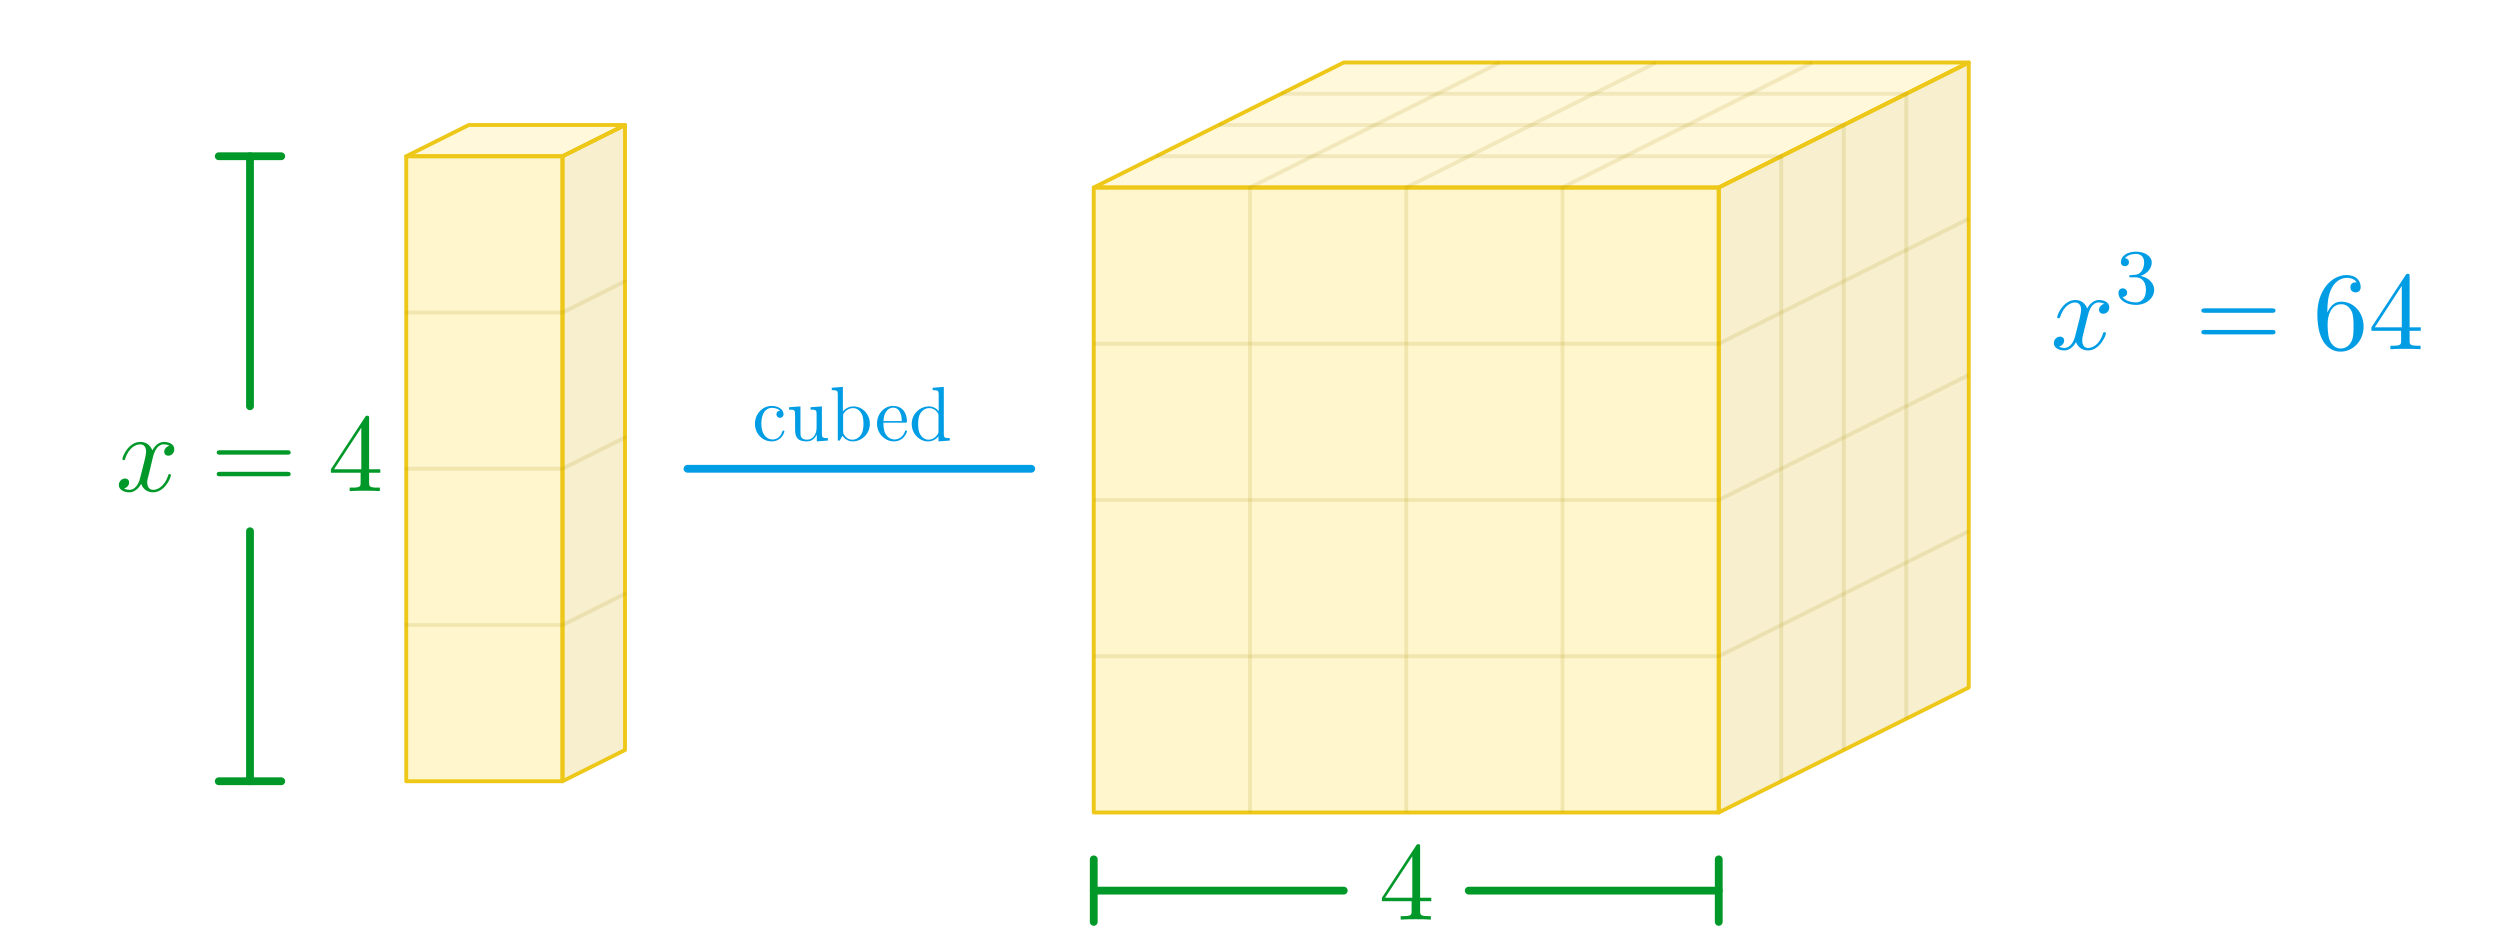<?xml version="1.0" encoding="UTF-8" standalone="no"?>
<!-- Created with Inkscape (http://www.inkscape.org/) -->

<svg
   xmlns:dc="http://purl.org/dc/elements/1.1/"
   xmlns:cc="http://creativecommons.org/ns#"
   xmlns:rdf="http://www.w3.org/1999/02/22-rdf-syntax-ns#"
   xmlns:svg="http://www.w3.org/2000/svg"
   xmlns="http://www.w3.org/2000/svg"
   xmlns:sodipodi="http://sodipodi.sourceforge.net/DTD/sodipodi-0.dtd"
   xmlns:inkscape="http://www.inkscape.org/namespaces/inkscape"
   sodipodi:docname="cubing.svg"
   inkscape:version="0.48.4 r9939"
   version="1.1"
   id="svg5185"
   height="240"
   width="640">
  <sodipodi:namedview
     id="base"
     pagecolor="#000000"
     bordercolor="#666666"
     borderopacity="1.0"
     inkscape:pageopacity="0"
     inkscape:pageshadow="2"
     inkscape:zoom="0.98994949"
     inkscape:cx="410.31824"
     inkscape:cy="141.85766"
     inkscape:document-units="px"
     inkscape:current-layer="layer1"
     showgrid="true"
     inkscape:window-width="1600"
     inkscape:window-height="1138"
     inkscape:window-x="-8"
     inkscape:window-y="-8"
     inkscape:window-maximized="1">
    <inkscape:grid
       type="xygrid"
       id="grid5193"
       empspacing="5"
       visible="true"
       enabled="false"
       snapvisiblegridlinesonly="true"
       spacingx="8px"
       spacingy="8px" />
  </sodipodi:namedview>
  <defs
     id="defs5187">
    <marker
       inkscape:stockid="Arrow1Mend"
       orient="auto"
       refY="0"
       refX="0"
       id="Arrow1Mend"
       style="overflow:visible">
      <path
         inkscape:connector-curvature="0"
         id="path5943"
         d="M 0,0 5,-5 -12.5,0 5,5 0,0 z"
         style="fill-rule:evenodd;stroke:#000000;stroke-width:1pt"
         transform="matrix(-0.4,0,0,-0.4,-4,0)" />
    </marker>
    <marker
       inkscape:stockid="Arrow1Mendp"
       orient="auto"
       refY="0"
       refX="0"
       id="Arrow1Mendp"
       style="overflow:visible">
      <path
         inkscape:connector-curvature="0"
         id="path6477"
         d="M 0,0 5,-5 -12.5,0 5,5 0,0 z"
         style="fill:#009ce4;fill-rule:evenodd;stroke:#009ce4;stroke-width:1pt"
         transform="matrix(-0.4,0,0,-0.4,-4,0)" />
    </marker>
  </defs>
  <g
     inkscape:label="Layer 1"
     inkscape:groupmode="layer"
     id="layer1"
     transform="translate(0,-812.362)">
    <g
       id="g5787"
       transform="matrix(2,0,0,2,-545.446,11.245)"
       style="fill:#009828;fill-opacity:1">
      <g
         id="content"
         transform="matrix(0.286,0,0,-0.286,-50,562.5)"
         xml:space="preserve"
         stroke-miterlimit="10.433"
         font-style="normal"
         font-variant="normal"
         font-weight="normal"
         font-stretch="normal"
         font-size-adjust="none"
         letter-spacing="normal"
         word-spacing="normal"
         style="font-style:normal;font-variant:normal;font-weight:normal;font-stretch:normal;letter-spacing:normal;word-spacing:normal;text-anchor:start;fill:#009828;fill-opacity:1;stroke:#000000;stroke-linecap:butt;stroke-linejoin:miter;stroke-miterlimit:10.433;stroke-opacity:1;stroke-dasharray:none;stroke-dashoffset:0"><path
           d="m 1196.8,361.49 0.1,0.13 0,0.15 0,0.16 0.1,0.18 0,0.2 0.1,0.2 0.1,0.22 0,0.22 0.1,0.24 0.1,0.24 0.1,0.24 0.1,0.25 0.1,0.25 0.1,0.25 0.2,0.25 0.1,0.24 0.2,0.24 0.1,0.24 0.2,0.23 0.2,0.23 0.1,0.21 0.2,0.2 0.3,0.19 0.2,0.18 0.2,0.16 0.3,0.14 0.1,0.07 0.1,0.06 0.1,0.05 0.2,0.05 0.1,0.05 0.2,0.04 0.1,0.03 0.2,0.03 0.1,0.02 0.2,0.02 0.1,0.01 0.2,0 c 0.2,0 1.4,0 2.5,-0.64 -1.4,-0.25 -2.4,-1.5 -2.4,-2.68 0,-0.8 0.5,-1.75 1.9,-1.75 1.1,0 2.6,0.89 2.6,2.89 0,2.59 -2.9,3.28 -4.6,3.28 -2.9,0 -4.6,-2.64 -5.2,-3.78 -1.3,3.28 -3.9,3.78 -5.4,3.78 -5.2,0 -8,-6.42 -8,-7.67 0,-0.5 0.5,-0.5 0.6,-0.5 0.4,0 0.5,0.1 0.6,0.54 1.7,5.28 5,6.53 6.7,6.53 1,0 2.7,-0.43 2.7,-3.32 0,-1.55 -0.9,-4.9 -2.7,-11.86 -0.8,-3.1 -2.5,-5.19 -4.7,-5.19 -0.3,0 -1.5,0 -2.5,0.65 1.2,0.24 2.3,1.29 2.3,2.69 0,1.35 -1.1,1.74 -1.8,1.74 -1.5,0 -2.8,-1.3 -2.8,-2.89 0,-2.29 2.5,-3.29 4.7,-3.29 3.3,0 5.1,3.49 5.3,3.79 0.6,-1.85 2.3,-3.79 5.3,-3.79 5.2,0 8,6.43 8,7.68 0,0.5 -0.4,0.5 -0.6,0.5 -0.4,0 -0.5,-0.21 -0.6,-0.55 -1.7,-5.33 -5.1,-6.53 -6.7,-6.53 -1.9,0 -2.7,1.59 -2.7,3.3 0,1.09 0.3,2.18 0.9,4.37 z"
           id="path5790"
           inkscape:connector-curvature="0"
           style="fill:#009828;fill-opacity:1;stroke-width:0" /><path
           d="m 1256.8,362.74 0.1,0 0.2,0 0.1,0 0.1,0.01 0.1,0 0,0.01 0.1,0.01 0.1,0.01 0,0.01 0.1,0.01 0.1,0.02 0,0.02 0.1,0.02 0.1,0.03 0,0.02 0.1,0.03 0,0.04 0.1,0.04 0,0.04 0.1,0.04 0,0.05 0,0.03 0.1,0.03 0,0.03 0,0.03 0,0.03 0,0.03 0,0.03 0,0.04 0,0.03 0.1,0.04 0,0.04 0,0.04 0,0.04 0,0.04 0,0.05 0,0.04 c 0,1 -1,1 -1.7,1 H 1227 c -0.7,0 -1.6,0 -1.6,-1 0,-0.98 0.9,-0.98 1.6,-0.98 z"
           id="path5792"
           inkscape:connector-curvature="0"
           style="fill:#009828;fill-opacity:1;stroke-width:0" /><path
           d="m 1256.8,353.07 0.1,0 0.1,0 0.1,0 0.1,0 0.1,0.01 0.1,0 0.1,0.01 0,0.01 0.1,0.01 0.1,0.01 0,0.01 0.1,0.02 0.1,0.02 0,0.02 0.1,0.03 0,0.02 0.1,0.04 0,0.03 0.1,0.04 0,0.04 0.1,0.05 0,0.02 0,0.03 0,0.02 0.1,0.03 0,0.03 0,0.03 0,0.03 0,0.04 0,0.03 0,0.04 0,0.03 0.1,0.04 0,0.04 0,0.04 0,0.04 0,0.05 0,0.04 0,0.05 c 0,1 -1,1 -1.7,1 H 1227 c -0.7,0 -1.6,0 -1.6,-1 0,-1 0.9,-1 1.6,-1 z"
           id="path5794"
           inkscape:connector-curvature="0"
           style="fill:#009828;fill-opacity:1;stroke-width:0" /><path
           d="m 1289.8,354.66 v -4.33 c 0,-1.79 -0.1,-2.34 -3.8,-2.34 h -1.1 v -1.55 c 2.1,0.16 4.7,0.16 6.8,0.16 2.1,0 4.7,0 6.7,-0.16 v 1.55 h -1 c -3.7,0 -3.8,0.55 -3.8,2.34 v 4.33 h 5 v 1.55 h -5 v 22.67 c 0,1 0,1.3 -0.8,1.3 -0.5,0 -0.6,0 -1,-0.61 l -15.3,-23.36 h 1.4 l 12.2,18.58 v -18.58 h -12.2 -1.4 v -1.55 z"
           id="path5796"
           inkscape:connector-curvature="0"
           style="fill:#009828;fill-opacity:1;stroke-width:0" /></g>    </g>
    <path
       sodipodi:nodetypes="cc"
       style="fill:none;stroke:#009828;stroke-width:2;stroke-linecap:round;stroke-linejoin:miter;stroke-miterlimit:4;stroke-opacity:1;stroke-dasharray:none"
       d="m 72,852.362 -16,0"
       id="path5916"
       inkscape:connector-curvature="0" />
    <path
       style="fill:none;stroke:#009828;stroke-width:2;stroke-linecap:round;stroke-linejoin:miter;stroke-miterlimit:4;stroke-opacity:1;stroke-dasharray:none"
       d="m 64,852.362 0,64"
       id="path5918"
       inkscape:connector-curvature="0" />
    <path
       style="fill:none;stroke:#009828;stroke-width:2;stroke-linecap:round;stroke-linejoin:miter;stroke-miterlimit:4;stroke-opacity:1;stroke-dasharray:none"
       d="m 64,948.362 0,64"
       id="path5920"
       inkscape:connector-curvature="0" />
    <path
       sodipodi:nodetypes="cc"
       style="fill:none;stroke:#009828;stroke-width:2;stroke-linecap:round;stroke-linejoin:miter;stroke-miterlimit:4;stroke-opacity:1;stroke-dasharray:none"
       d="m 72,1012.362 -16,0"
       id="path5922"
       inkscape:connector-curvature="0" />
    <path
       style="fill:none;stroke:#009ce4;stroke-width:2;stroke-linecap:round;stroke-linejoin:miter;stroke-miterlimit:4;stroke-opacity:1;stroke-dasharray:none;marker-end:url(#Arrow1Mendp)"
       d="m 176,932.362 88,0"
       id="path5928"
       inkscape:connector-curvature="0" />
    <g
       style="fill:#009828;fill-opacity:1"
       transform="matrix(2,0,0,2,-249.275,120.94)"
       id="g6622">
      <g
         style="font-style:normal;font-variant:normal;font-weight:normal;font-stretch:normal;letter-spacing:normal;word-spacing:normal;text-anchor:start;fill:#009828;fill-opacity:1;stroke:#000000;stroke-linecap:butt;stroke-linejoin:miter;stroke-miterlimit:10.433;stroke-opacity:1;stroke-dasharray:none;stroke-dashoffset:0"
         word-spacing="normal"
         letter-spacing="normal"
         font-size-adjust="none"
         font-stretch="normal"
         font-weight="normal"
         font-variant="normal"
         font-style="normal"
         stroke-miterlimit="10.433"
         xml:space="preserve"
         transform="matrix(0.286,0,0,-0.286,-50,562.5)"
         id="g6624"><path
           style="fill:#009828;fill-opacity:1;stroke-width:0"
           inkscape:connector-curvature="0"
           id="path6626"
           d="m 1242.4,354.66 v -4.33 c 0,-1.79 -0.1,-2.34 -3.8,-2.34 h -1.1 v -1.55 c 2.1,0.16 4.7,0.16 6.8,0.16 2.1,0 4.7,0 6.7,-0.16 v 1.55 h -1 c -3.7,0 -3.8,0.55 -3.8,2.34 v 4.33 h 5 v 1.55 h -5 v 22.67 c 0,1 0,1.3 -0.8,1.3 -0.5,0 -0.6,0 -1,-0.61 l -15.3,-23.36 h 1.4 l 12.2,18.58 v -18.58 h -12.2 -1.4 v -1.55 z" /></g>    </g>
    <path
       inkscape:connector-curvature="0"
       id="path6819"
       d="m 280,1032.362 0,16"
       style="fill:none;stroke:#009828;stroke-width:2;stroke-linecap:round;stroke-linejoin:miter;stroke-miterlimit:4;stroke-opacity:1;stroke-dasharray:none"
       sodipodi:nodetypes="cc" />
    <path
       inkscape:connector-curvature="0"
       id="path6821"
       d="m 280,1040.362 64,0"
       style="fill:none;stroke:#009828;stroke-width:2;stroke-linecap:round;stroke-linejoin:miter;stroke-miterlimit:4;stroke-opacity:1;stroke-dasharray:none" />
    <path
       inkscape:connector-curvature="0"
       id="path6823"
       d="m 376,1040.362 64,0"
       style="fill:none;stroke:#009828;stroke-width:2;stroke-linecap:round;stroke-linejoin:miter;stroke-miterlimit:4;stroke-opacity:1;stroke-dasharray:none" />
    <path
       inkscape:connector-curvature="0"
       id="path6825"
       d="m 440,1032.362 0,16"
       style="fill:none;stroke:#009828;stroke-width:2;stroke-linecap:round;stroke-linejoin:miter;stroke-miterlimit:4;stroke-opacity:1;stroke-dasharray:none"
       sodipodi:nodetypes="cc" />
    <path
       inkscape:connector-curvature="0"
       id="path7285"
       d="m 280,860.362 0,160 160,0 0,-160 z"
       style="fill:#ffd105;fill-opacity:0.196;stroke:#eec819;stroke-width:1px;stroke-linecap:butt;stroke-linejoin:round;stroke-opacity:1" />
    <path
       inkscape:connector-curvature="0"
       id="path7265"
       d="m 104,852.362 0,160 40,0 0,-160 z"
       style="fill:#ffd305;fill-opacity:0.196;stroke:#eec819;stroke-width:1px;stroke-linecap:round;stroke-linejoin:round;stroke-opacity:1" />
    <path
       inkscape:connector-curvature="0"
       id="path7267"
       d="m 104,852.362 16,-8 40,0 -16,8 z"
       style="fill:#ffde4c;fill-opacity:0.196;stroke:#eec819;stroke-width:1px;stroke-linecap:round;stroke-linejoin:round;stroke-opacity:1" />
    <path
       inkscape:connector-curvature="0"
       id="path7269"
       d="m 160,844.362 0,160 -16,8 0,-160 z"
       style="fill:#d6af00;fill-opacity:0.196;stroke:#eec819;stroke-width:1px;stroke-linecap:round;stroke-linejoin:round;stroke-opacity:1" />
    <path
       inkscape:connector-curvature="0"
       id="path7271"
       d="m 104,892.362 40,0 16,-8"
       style="fill:none;stroke:#af910d;stroke-width:1px;stroke-linecap:round;stroke-linejoin:round;stroke-opacity:0.153" />
    <path
       inkscape:connector-curvature="0"
       id="path7273"
       d="m 104,932.362 40,0 16,-8"
       style="fill:none;stroke:#af910d;stroke-width:1px;stroke-linecap:round;stroke-linejoin:round;stroke-opacity:0.153" />
    <path
       inkscape:connector-curvature="0"
       id="path7275"
       d="m 104,972.362 40,0 16,-8"
       style="fill:none;stroke:#af910d;stroke-width:1px;stroke-linecap:round;stroke-linejoin:round;stroke-opacity:0.153" />
    <path
       inkscape:connector-curvature="0"
       id="path7287"
       d="m 280,860.362 64,-32 160,0 -64,32 z"
       style="fill:#ffde4c;fill-opacity:0.196;stroke:#eec819;stroke-width:1px;stroke-linecap:butt;stroke-linejoin:round;stroke-opacity:1" />
    <path
       inkscape:connector-curvature="0"
       id="path7289"
       d="m 504,828.362 0,160 -64,32 0,-160 z"
       style="fill:#d6af00;fill-opacity:0.196;stroke:#eec819;stroke-width:1px;stroke-linecap:butt;stroke-linejoin:round;stroke-opacity:1" />
    <g
       transform="translate(0,-32)"
       style="stroke:#af910d;stroke-opacity:0.153"
       id="g8069">
      <path
         style="fill:none;stroke:#af910d;stroke-width:1px;stroke-linecap:butt;stroke-linejoin:miter;stroke-opacity:0.153"
         d="M 320,200 320,40 384,8"
         id="path7291"
         inkscape:connector-curvature="0"
         transform="translate(0,852.362)"
         sodipodi:nodetypes="ccc" />
      <path
         style="fill:none;stroke:#af910d;stroke-width:1px;stroke-linecap:butt;stroke-linejoin:miter;stroke-opacity:0.153"
         d="M 360,200 360,40 424,8"
         id="path7293"
         inkscape:connector-curvature="0"
         transform="translate(0,852.362)"
         sodipodi:nodetypes="ccc" />
      <path
         style="fill:none;stroke:#af910d;stroke-width:1px;stroke-linecap:butt;stroke-linejoin:miter;stroke-opacity:0.153"
         d="M 400,200 400,40 464,8"
         id="path7295"
         inkscape:connector-curvature="0"
         transform="translate(0,852.362)"
         sodipodi:nodetypes="ccc" />
      <path
         style="fill:none;stroke:#af910d;stroke-width:1px;stroke-linecap:butt;stroke-linejoin:miter;stroke-opacity:0.153"
         d="m 280,160 160,0 64,-32"
         id="path7297"
         inkscape:connector-curvature="0"
         transform="translate(0,852.362)" />
      <path
         style="fill:none;stroke:#af910d;stroke-width:1px;stroke-linecap:butt;stroke-linejoin:miter;stroke-opacity:0.153"
         d="m 280,120 160,0 64,-32"
         id="path7299"
         inkscape:connector-curvature="0"
         transform="translate(0,852.362)" />
      <path
         style="fill:none;stroke:#af910d;stroke-width:1px;stroke-linecap:butt;stroke-linejoin:miter;stroke-opacity:0.153"
         d="m 280,80 160,0 64,-32"
         id="path7301"
         inkscape:connector-curvature="0"
         transform="translate(0,852.362)" />
      <path
         style="fill:none;stroke:#af910d;stroke-width:1px;stroke-linecap:butt;stroke-linejoin:miter;stroke-opacity:0.153"
         d="M 456,192 456,32 296,32"
         id="path7303"
         inkscape:connector-curvature="0"
         transform="translate(0,852.362)" />
      <path
         style="fill:none;stroke:#af910d;stroke-width:1px;stroke-linecap:butt;stroke-linejoin:miter;stroke-opacity:0.153"
         d="M 472,184 472,24 312,24"
         id="path7305"
         inkscape:connector-curvature="0"
         transform="translate(0,852.362)" />
      <path
         style="fill:none;stroke:#af910d;stroke-width:1px;stroke-linecap:butt;stroke-linejoin:miter;stroke-opacity:0.153"
         d="M 488,176 488,16 328,16"
         id="path7307"
         inkscape:connector-curvature="0"
         transform="translate(0,852.362)" />
    </g>
    <g
       style="fill:#009ce4;fill-opacity:1"
       id="g6896"
       transform="matrix(2,0,0,2,-36.577,-25.08)">
      <g
         word-spacing="normal"
         letter-spacing="normal"
         font-size-adjust="none"
         font-stretch="normal"
         font-weight="normal"
         font-variant="normal"
         font-style="normal"
         stroke-miterlimit="10.433"
         xml:space="preserve"
         transform="matrix(0.286,0,0,-0.286,-50,562.5)"
         id="g6898"
         style="font-style:normal;font-variant:normal;font-weight:normal;font-stretch:normal;letter-spacing:normal;word-spacing:normal;text-anchor:start;fill:#009ce4;fill-opacity:1;stroke:#000000;stroke-linecap:butt;stroke-linejoin:miter;stroke-miterlimit:10.433;stroke-opacity:1;stroke-dasharray:none;stroke-dashoffset:0"><path
           id="path6900"
           d="m 1173.2,361.49 0,0.13 0.1,0.15 0,0.16 0.1,0.18 0,0.2 0.1,0.2 0,0.22 0.1,0.22 0.1,0.24 0.1,0.24 0.1,0.24 0.1,0.25 0.1,0.25 0.1,0.25 0.1,0.25 0.2,0.24 0.1,0.24 0.2,0.24 0.1,0.23 0.2,0.23 0.2,0.21 0.2,0.2 0.2,0.19 0.2,0.18 0.3,0.16 0.2,0.14 0.1,0.07 0.2,0.06 0.1,0.05 0.1,0.05 0.2,0.05 0.1,0.04 0.2,0.03 0.1,0.03 0.2,0.02 0.1,0.02 0.2,0.01 0.1,0 c 0.3,0 1.5,0 2.5,-0.64 -1.4,-0.25 -2.4,-1.5 -2.4,-2.68 0,-0.8 0.6,-1.75 1.9,-1.75 1.1,0 2.7,0.89 2.7,2.89 0,2.59 -2.9,3.28 -4.6,3.28 -2.9,0 -4.7,-2.64 -5.3,-3.78 -1.2,3.28 -3.9,3.78 -5.3,3.78 -5.2,0 -8.1,-6.42 -8.1,-7.67 0,-0.5 0.5,-0.5 0.7,-0.5 0.3,0 0.5,0.1 0.6,0.54 1.7,5.28 5,6.53 6.7,6.53 0.9,0 2.7,-0.43 2.7,-3.32 0,-1.55 -0.9,-4.9 -2.7,-11.86 -0.8,-3.1 -2.6,-5.19 -4.8,-5.19 -0.3,0 -1.4,0 -2.4,0.65 1.2,0.24 2.3,1.29 2.3,2.69 0,1.35 -1.1,1.74 -1.8,1.74 -1.5,0 -2.8,-1.3 -2.8,-2.89 0,-2.29 2.5,-3.29 4.7,-3.29 3.3,0 5.1,3.49 5.2,3.79 0.6,-1.85 2.4,-3.79 5.4,-3.79 5.1,0 8,6.43 8,7.68 0,0.5 -0.5,0.5 -0.6,0.5 -0.5,0 -0.6,-0.21 -0.7,-0.55 -1.6,-5.33 -5,-6.53 -6.6,-6.53 -2,0 -2.7,1.59 -2.7,3.3 0,1.09 0.2,2.18 0.8,4.37 z"
           inkscape:connector-curvature="0"
           style="fill:#009ce4;fill-opacity:1;stroke-width:0" /><path
           id="path6902"
           d="m 1194.5,378.6 0.3,0 0.2,-0.02 0.3,-0.03 0.2,-0.04 0.2,-0.05 0.3,-0.06 0.2,-0.07 0.2,-0.08 0.2,-0.1 0.2,-0.1 0.2,-0.12 0.2,-0.12 0.2,-0.14 0.1,-0.15 0.2,-0.16 0.2,-0.17 0.1,-0.18 0.2,-0.19 0.1,-0.2 0.1,-0.22 0.1,-0.22 0.2,-0.24 0.1,-0.25 0,-0.25 0.1,-0.27 0.1,-0.28 0.1,-0.29 0,-0.3 0,-0.31 0.1,-0.32 0,-0.33 0,-0.35 c 0,-4.33 -2.5,-5.61 -4.5,-5.61 -1.4,0 -4.5,0.38 -6,2.44 1.7,0.06 2.1,1.22 2.1,1.95 0,1.11 -0.9,1.91 -2,1.91 -0.9,0 -1.9,-0.59 -1.9,-2.02 0,-3.28 3.6,-5.4 7.8,-5.4 4.9,0 8.2,3.25 8.2,6.73 0,2.72 -2.2,5.44 -6.1,6.24 3.7,1.32 5,3.93 5,6.06 0,2.75 -3.1,4.81 -7,4.81 -3.9,0 -6.8,-1.89 -6.8,-4.67 0,-1.19 0.7,-1.84 1.8,-1.84 1.1,0 1.8,0.79 1.8,1.76 0,1.02 -0.7,1.75 -1.8,1.81 1.2,1.55 3.6,1.93 4.9,1.93 1.6,0 3.7,-0.77 3.7,-3.8 0,-1.47 -0.4,-3.06 -1.3,-4.14 -1.2,-1.33 -2.2,-1.41 -3.9,-1.5 -0.9,-0.08 -0.9,-0.08 -1.1,-0.11 -0.1,0 -0.4,-0.06 -0.4,-0.45 0,-0.49 0.3,-0.49 0.9,-0.49 z"
           inkscape:connector-curvature="0"
           style="fill:#009ce4;fill-opacity:1;stroke-width:0" /><path
           id="path6904"
           d="m 1255.5,362.74 0.1,0 0.2,0 0.1,0 0.1,0.01 0,0 0.1,0.01 0.1,0.01 0.1,0.01 0,0.01 0.1,0.01 0.1,0.02 0,0.02 0.1,0.02 0.1,0.03 0,0.02 0.1,0.03 0,0.04 0.1,0.04 0,0.04 0.1,0.04 0,0.05 0,0.03 0,0.03 0.1,0.03 0,0.03 0,0.03 0,0.03 0,0.03 0,0.04 0,0.03 0,0.04 0,0.04 0,0.04 0.1,0.04 0,0.04 0,0.05 0,0.04 c 0,1 -1,1 -1.7,1 h -29.8 c -0.7,0 -1.7,0 -1.7,-1 0,-0.98 1,-0.98 1.7,-0.98 z"
           inkscape:connector-curvature="0"
           style="fill:#009ce4;fill-opacity:1;stroke-width:0" /><path
           id="path6906"
           d="m 1255.5,353.07 0.1,0 0.1,0 0.1,0 0.1,0 0.1,0.01 0.1,0 0,0.01 0.1,0.01 0.1,0.01 0,0.01 0.1,0.01 0.1,0.02 0,0.02 0.1,0.02 0.1,0.03 0,0.02 0.1,0.04 0,0.03 0.1,0.04 0,0.04 0.1,0.05 0,0.02 0,0.03 0,0.02 0,0.03 0.1,0.03 0,0.03 0,0.03 0,0.04 0,0.03 0,0.04 0,0.03 0,0.04 0,0.04 0,0.04 0.1,0.04 0,0.05 0,0.04 0,0.05 c 0,1 -1,1 -1.7,1 h -29.8 c -0.7,0 -1.7,0 -1.7,-1 0,-1 1,-1 1.7,-1 z"
           inkscape:connector-curvature="0"
           style="fill:#009ce4;fill-opacity:1;stroke-width:0" /><path
           id="path6908"
           d="m 1280.4,362.79 v 1.18 c 0,12.61 6.2,14.41 8.7,14.41 1.2,0 3.3,-0.3 4.4,-2 -0.8,0 -2.8,0 -2.8,-2.24 0,-1.54 1.2,-2.29 2.3,-2.29 0.8,0 2.3,0.45 2.3,2.39 0,3 -2.2,5.39 -6.3,5.39 -6.4,0 -13.1,-6.44 -13.1,-17.44 0,-13.31 5.8,-16.84 10.4,-16.84 5.5,0 10.3,4.69 10.3,11.25 0,6.33 -4.5,11.12 -10,11.12 l 0,-1.15 c 0.7,0 3,0 4.6,-3.1 0.9,-1.83 0.9,-4.37 0.9,-6.81 0,-2.39 0,-4.89 -0.9,-6.69 -1.5,-2.98 -3.8,-3.23 -4.9,-3.23 h 0 c -3.1,0 -4.6,2.98 -4.9,3.73 -0.9,2.35 -0.9,6.33 -0.9,7.24 0,3.87 1.6,8.86 6.1,8.86 l 0,1.15 c -3.4,0 -5.2,-2.54 -6.2,-4.93 z"
           inkscape:connector-curvature="0"
           style="fill:#009ce4;fill-opacity:1;stroke-width:0" /><path
           id="path6910"
           d="m 1313.4,354.66 v -4.33 c 0,-1.79 -0.1,-2.34 -3.8,-2.34 h -1 v -1.55 c 2,0.16 4.6,0.16 6.7,0.16 2.1,0 4.7,0 6.8,-0.16 v 1.55 h -1.1 c -3.7,0 -3.8,0.55 -3.8,2.34 v 4.33 h 5 v 1.55 h -5 v 22.67 c 0,1 0,1.3 -0.8,1.3 -0.4,0 -0.6,0 -1,-0.61 l -15.3,-23.36 h 1.5 l 12.1,18.58 v -18.58 h -12.1 -1.5 v -1.55 z"
           inkscape:connector-curvature="0"
           style="fill:#009ce4;fill-opacity:1;stroke-width:0" /></g>    </g>
    <g
       id="g8144"
       transform="matrix(1.158,0,0,1.158,81.148,530.641)"
       style="fill:#009ce4;fill-opacity:1">
      <g
         word-spacing="normal"
         letter-spacing="normal"
         font-size-adjust="none"
         font-stretch="normal"
         font-weight="normal"
         font-variant="normal"
         font-style="normal"
         stroke-miterlimit="10.433"
         xml:space="preserve"
         transform="matrix(0.343,0,0,-0.343,-60,480)"
         id="g8146"
         style="font-style:normal;font-variant:normal;font-weight:normal;font-stretch:normal;letter-spacing:normal;word-spacing:normal;text-anchor:start;fill:#009ce4;stroke:#000000;stroke-linecap:butt;stroke-linejoin:miter;stroke-miterlimit:10.433;stroke-opacity:1;stroke-dasharray:none;stroke-dashoffset:0;fill-opacity:1"><path
           id="path8148"
           d="m 461.35,417.06 0,0.38 0.01,0.36 0.01,0.36 0.02,0.35 0.03,0.34 0.03,0.34 0.04,0.32 0.04,0.32 0.05,0.31 0.05,0.3 0.05,0.29 0.06,0.29 0.14,0.55 0.15,0.51 0.17,0.49 0.18,0.46 0.19,0.43 0.21,0.4 0.22,0.38 0.23,0.35 0.24,0.32 0.25,0.3 0.26,0.28 0.27,0.26 0.27,0.23 0.27,0.21 0.28,0.19 0.28,0.16 0.28,0.15 0.29,0.13 0.28,0.12 0.28,0.09 0.28,0.08 0.27,0.06 0.28,0.05 0.26,0.03 0.26,0.02 0.25,0.01 c 0.44,0 3.58,-0.05 5.33,-1.85 -2.05,-0.15 -2.34,-1.64 -2.34,-2.29 0,-1.3 0.89,-2.3 2.29,-2.3 1.28,0 2.28,0.86 2.28,2.34 0,3.39 -3.78,5.33 -7.62,5.33 -6.22,0 -10.81,-5.37 -10.81,-11.55 0,-6.37 4.93,-11.31 10.72,-11.31 6.67,0 8.26,5.99 8.26,6.47 0,0.5 -0.5,0.5 -0.64,0.5 -0.45,0 -0.55,-0.19 -0.66,-0.5 -1.43,-4.62 -4.67,-5.22 -6.51,-5.22 -2.64,0 -7.03,2.14 -7.03,10.16 z"
           inkscape:connector-curvature="0"
           style="fill:#009ce4;stroke-width:0;fill-opacity:1" /><path
           id="path8150"
           d="m 497.08,410.14 v -4.49 l 7.17,0.55 v 1.55 c -3.48,0 -3.89,0.34 -3.89,2.78 v 17.68 l -7.32,-0.54 v -1.55 c 3.5,0 3.89,-0.34 3.89,-2.78 v -8.88 c 0,-4.32 -2.39,-7.71 -6.04,-7.71 -4.17,0 -4.37,2.34 -4.37,4.93 v 16.53 l -7.33,-0.54 v -1.55 c 3.89,0 3.89,-0.14 3.89,-4.58 v -7.47 c 0,-3.89 0,-8.42 7.56,-8.42 2.8,0 4.99,1.39 6.44,4.49 z"
           inkscape:connector-curvature="0"
           style="fill:#009ce4;stroke-width:0;fill-opacity:1" /><path
           id="path8152"
           d="m 513.88,424.98 v 15.8 l -7.17,-0.55 v -1.55 c 3.48,0 3.89,-0.34 3.89,-2.79 V 406.2 h 1.25 c 0.04,0.05 0.43,0.75 1.78,3.09 0.75,-1.15 2.84,-3.64 6.53,-3.64 l -0.2,1.1 c -2.24,0 -4.03,1.2 -5.22,3.04 -0.71,1.05 -0.71,1.19 -0.71,2.08 h 0 v 10.27 c 0,0.95 0,1 0.55,1.79 1.94,2.8 4.69,3.19 5.88,3.19 2.25,0 4.04,-1.3 5.23,-3.19 1.3,-2.04 1.46,-4.87 1.46,-6.92 0,-1.84 -0.12,-4.83 -1.55,-7.08 -1.05,-1.54 -2.94,-3.18 -5.64,-3.18 l 0.2,-1.1 c 5.94,0 11.11,4.88 11.11,11.31 0,6.33 -4.87,11.25 -10.56,11.25 -3.88,0 -6.03,-2.34 -6.83,-3.23 z"
           inkscape:connector-curvature="0"
           style="fill:#009ce4;stroke-width:0;fill-opacity:1" /><path
           id="path8154"
           d="m 540.01,417.71 0.04,1.05 c 0.3,7.42 4.49,8.66 6.19,8.66 5.13,0 5.63,-6.72 5.63,-8.66 h -11.82 l -0.04,-1.05 h 13.9 c 1.1,0 1.24,0 1.24,1.05 0,4.92 -2.69,9.75 -8.91,9.75 -5.78,0 -10.37,-5.12 -10.37,-11.36 0,-6.67 5.23,-11.5 10.97,-11.5 6.07,0 8.31,5.53 8.31,6.47 0,0.5 -0.39,0.61 -0.64,0.61 -0.46,0 -0.55,-0.3 -0.66,-0.7 -1.73,-5.13 -6.22,-5.13 -6.72,-5.13 -2.5,0 -4.48,1.49 -5.62,3.33 -1.5,2.39 -1.5,5.69 -1.5,7.48 z"
           inkscape:connector-curvature="0"
           style="fill:#009ce4;stroke-width:0;fill-opacity:1" /><path
           id="path8156"
           d="m 575.49,408.93 v -3.28 l 7.31,0.55 v 1.55 c -3.48,0 -3.87,0.34 -3.87,2.78 v 30.25 l -7.17,-0.55 v -1.55 c 3.48,0 3.87,-0.34 3.87,-2.79 v -10.75 c -1.43,1.78 -3.58,3.07 -6.28,3.07 l 0.2,-1.09 c 1.75,0 3.85,-0.75 5.4,-2.98 0.54,-0.85 0.54,-0.96 0.54,-1.85 h 0 v -10.22 c 0,-0.89 0,-1 -0.54,-1.84 -1.5,-2.39 -3.75,-3.48 -5.9,-3.48 -2.23,0 -4.03,1.29 -5.21,3.18 -1.3,2.05 -1.46,4.89 -1.46,6.93 0,1.84 0.1,4.84 1.55,7.07 1.05,1.55 2.94,3.19 5.62,3.19 l -0.2,1.09 c -5.87,0 -11.11,-4.87 -11.11,-11.29 0,-6.33 4.89,-11.27 10.56,-11.27 3.19,0 5.44,1.69 6.69,3.28 z"
           inkscape:connector-curvature="0"
           style="fill:#009ce4;stroke-width:0;fill-opacity:1" /></g>    </g>
  </g>
</svg>
